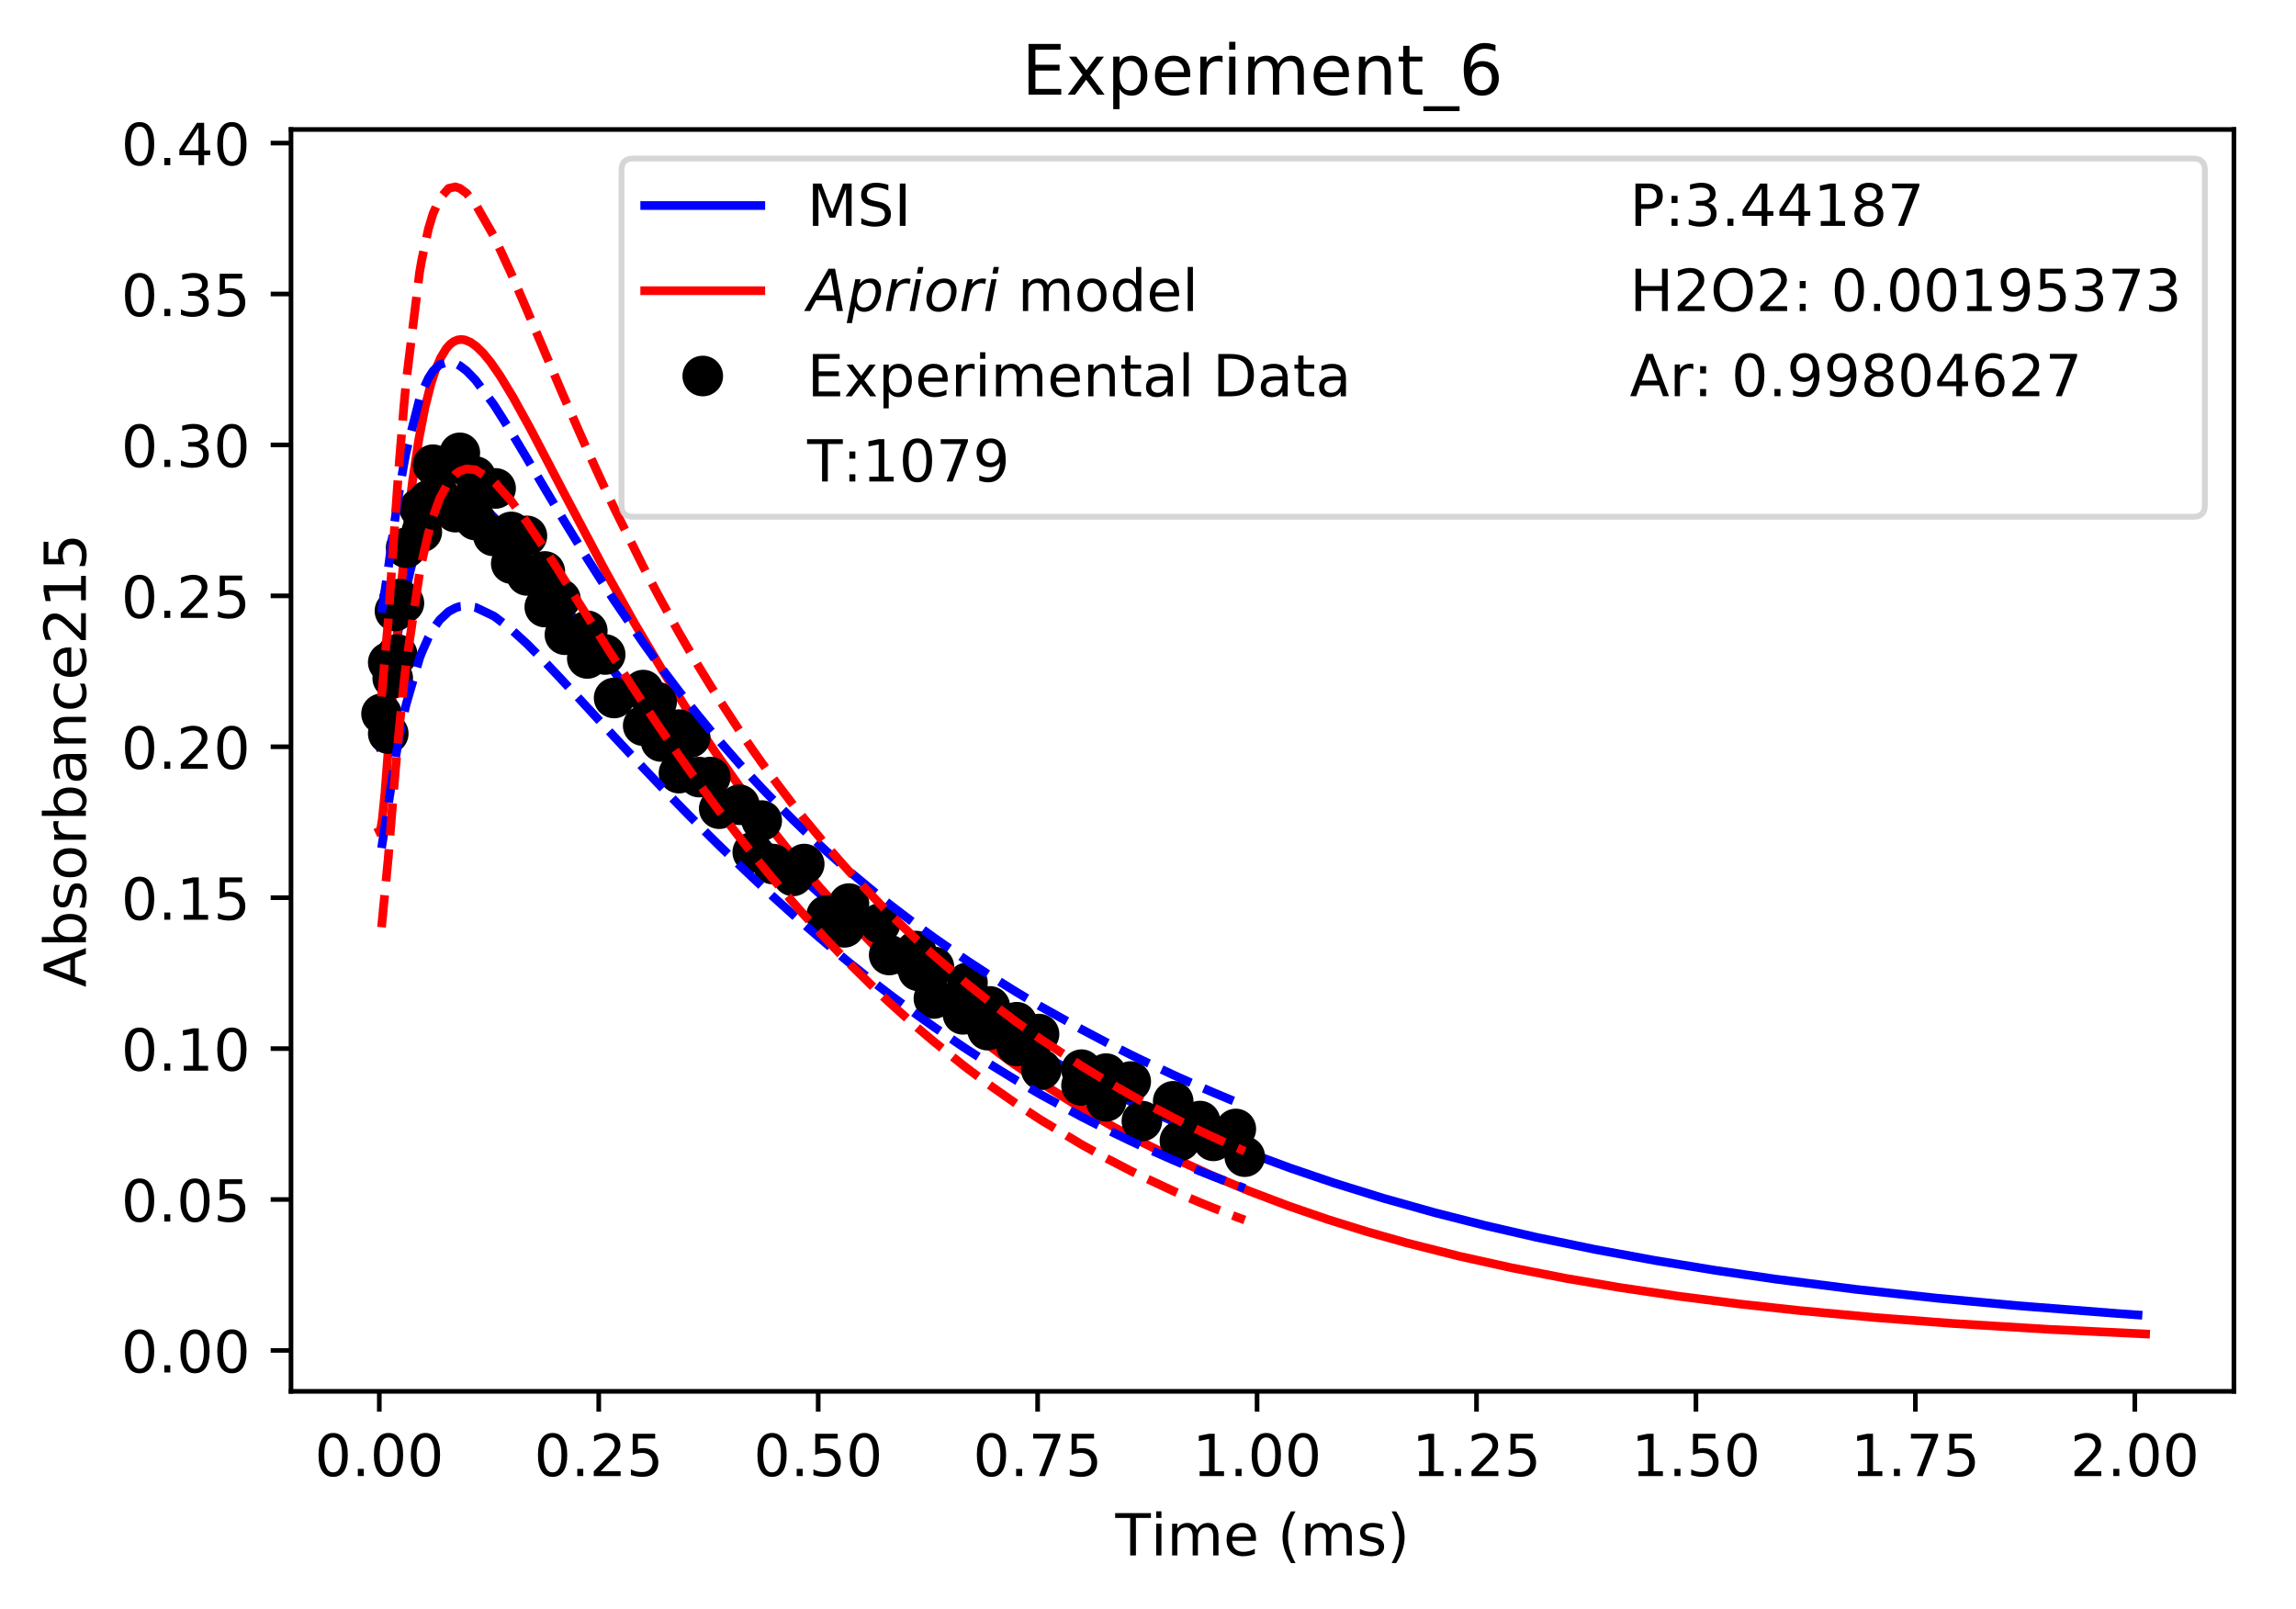 <?xml version="1.0" encoding="utf-8" standalone="no"?>
<!DOCTYPE svg PUBLIC "-//W3C//DTD SVG 1.1//EN"
  "http://www.w3.org/Graphics/SVG/1.1/DTD/svg11.dtd">
<!-- Created with matplotlib (https://matplotlib.org/) -->
<svg height="277.314pt" version="1.1" viewBox="0 0 395.644 277.314" width="395.644pt" xmlns="http://www.w3.org/2000/svg" xmlns:xlink="http://www.w3.org/1999/xlink">
 <defs>
  <style type="text/css">
*{stroke-linecap:butt;stroke-linejoin:round;}
  </style>
 </defs>
 <g id="figure_1">
  <g id="patch_1">
   <path d="M 0 277.314 
L 395.644 277.314 
L 395.644 0 
L 0 0 
z
" style="fill:#ffffff;"/>
  </g>
  <g id="axes_1">
   <g id="patch_2">
    <path d="M 50.144 239.758 
L 384.944 239.758 
L 384.944 22.318 
L 50.144 22.318 
z
" style="fill:#ffffff;"/>
   </g>
   <g id="matplotlib.axis_1">
    <g id="xtick_1">
     <g id="line2d_1">
      <defs>
       <path d="M 0 0 
L 0 3.5 
" id="m0ce07294a3" style="stroke:#000000;stroke-width:0.8;"/>
      </defs>
      <g>
       <use style="stroke:#000000;stroke-width:0.8;" x="65.362" xlink:href="#m0ce07294a3" y="239.758"/>
      </g>
     </g>
     <g id="text_1">
      <!-- 0.00 -->
      <defs>
       <path d="M 31.781 66.406 
Q 24.172 66.406 20.328 58.906 
Q 16.5 51.422 16.5 36.375 
Q 16.5 21.391 20.328 13.891 
Q 24.172 6.391 31.781 6.391 
Q 39.453 6.391 43.281 13.891 
Q 47.125 21.391 47.125 36.375 
Q 47.125 51.422 43.281 58.906 
Q 39.453 66.406 31.781 66.406 
z
M 31.781 74.219 
Q 44.047 74.219 50.516 64.516 
Q 56.984 54.828 56.984 36.375 
Q 56.984 17.969 50.516 8.266 
Q 44.047 -1.422 31.781 -1.422 
Q 19.531 -1.422 13.062 8.266 
Q 6.594 17.969 6.594 36.375 
Q 6.594 54.828 13.062 64.516 
Q 19.531 74.219 31.781 74.219 
z
" id="DejaVuSans-48"/>
       <path d="M 10.688 12.406 
L 21 12.406 
L 21 0 
L 10.688 0 
z
" id="DejaVuSans-46"/>
      </defs>
      <g transform="translate(54.229 254.357)scale(0.1 -0.1)">
       <use xlink:href="#DejaVuSans-48"/>
       <use x="63.623" xlink:href="#DejaVuSans-46"/>
       <use x="95.41" xlink:href="#DejaVuSans-48"/>
       <use x="159.033" xlink:href="#DejaVuSans-48"/>
      </g>
     </g>
    </g>
    <g id="xtick_2">
     <g id="line2d_2">
      <g>
       <use style="stroke:#000000;stroke-width:0.8;" x="103.175" xlink:href="#m0ce07294a3" y="239.758"/>
      </g>
     </g>
     <g id="text_2">
      <!-- 0.25 -->
      <defs>
       <path d="M 19.188 8.297 
L 53.609 8.297 
L 53.609 0 
L 7.328 0 
L 7.328 8.297 
Q 12.938 14.109 22.625 23.891 
Q 32.328 33.688 34.812 36.531 
Q 39.547 41.844 41.422 45.531 
Q 43.312 49.219 43.312 52.781 
Q 43.312 58.594 39.234 62.25 
Q 35.156 65.922 28.609 65.922 
Q 23.969 65.922 18.812 64.312 
Q 13.672 62.703 7.812 59.422 
L 7.812 69.391 
Q 13.766 71.781 18.938 73 
Q 24.125 74.219 28.422 74.219 
Q 39.75 74.219 46.484 68.547 
Q 53.219 62.891 53.219 53.422 
Q 53.219 48.922 51.531 44.891 
Q 49.859 40.875 45.406 35.406 
Q 44.188 33.984 37.641 27.219 
Q 31.109 20.453 19.188 8.297 
z
" id="DejaVuSans-50"/>
       <path d="M 10.797 72.906 
L 49.516 72.906 
L 49.516 64.594 
L 19.828 64.594 
L 19.828 46.734 
Q 21.969 47.469 24.109 47.828 
Q 26.266 48.188 28.422 48.188 
Q 40.625 48.188 47.75 41.5 
Q 54.891 34.812 54.891 23.391 
Q 54.891 11.625 47.562 5.094 
Q 40.234 -1.422 26.906 -1.422 
Q 22.312 -1.422 17.547 -0.641 
Q 12.797 0.141 7.719 1.703 
L 7.719 11.625 
Q 12.109 9.234 16.797 8.062 
Q 21.484 6.891 26.703 6.891 
Q 35.156 6.891 40.078 11.328 
Q 45.016 15.766 45.016 23.391 
Q 45.016 31 40.078 35.438 
Q 35.156 39.891 26.703 39.891 
Q 22.75 39.891 18.812 39.016 
Q 14.891 38.141 10.797 36.281 
z
" id="DejaVuSans-53"/>
      </defs>
      <g transform="translate(92.043 254.357)scale(0.1 -0.1)">
       <use xlink:href="#DejaVuSans-48"/>
       <use x="63.623" xlink:href="#DejaVuSans-46"/>
       <use x="95.41" xlink:href="#DejaVuSans-50"/>
       <use x="159.033" xlink:href="#DejaVuSans-53"/>
      </g>
     </g>
    </g>
    <g id="xtick_3">
     <g id="line2d_3">
      <g>
       <use style="stroke:#000000;stroke-width:0.8;" x="140.989" xlink:href="#m0ce07294a3" y="239.758"/>
      </g>
     </g>
     <g id="text_3">
      <!-- 0.50 -->
      <g transform="translate(129.856 254.357)scale(0.1 -0.1)">
       <use xlink:href="#DejaVuSans-48"/>
       <use x="63.623" xlink:href="#DejaVuSans-46"/>
       <use x="95.41" xlink:href="#DejaVuSans-53"/>
       <use x="159.033" xlink:href="#DejaVuSans-48"/>
      </g>
     </g>
    </g>
    <g id="xtick_4">
     <g id="line2d_4">
      <g>
       <use style="stroke:#000000;stroke-width:0.8;" x="178.803" xlink:href="#m0ce07294a3" y="239.758"/>
      </g>
     </g>
     <g id="text_4">
      <!-- 0.75 -->
      <defs>
       <path d="M 8.203 72.906 
L 55.078 72.906 
L 55.078 68.703 
L 28.609 0 
L 18.312 0 
L 43.219 64.594 
L 8.203 64.594 
z
" id="DejaVuSans-55"/>
      </defs>
      <g transform="translate(167.67 254.357)scale(0.1 -0.1)">
       <use xlink:href="#DejaVuSans-48"/>
       <use x="63.623" xlink:href="#DejaVuSans-46"/>
       <use x="95.41" xlink:href="#DejaVuSans-55"/>
       <use x="159.033" xlink:href="#DejaVuSans-53"/>
      </g>
     </g>
    </g>
    <g id="xtick_5">
     <g id="line2d_5">
      <g>
       <use style="stroke:#000000;stroke-width:0.8;" x="216.616" xlink:href="#m0ce07294a3" y="239.758"/>
      </g>
     </g>
     <g id="text_5">
      <!-- 1.00 -->
      <defs>
       <path d="M 12.406 8.297 
L 28.516 8.297 
L 28.516 63.922 
L 10.984 60.406 
L 10.984 69.391 
L 28.422 72.906 
L 38.281 72.906 
L 38.281 8.297 
L 54.391 8.297 
L 54.391 0 
L 12.406 0 
z
" id="DejaVuSans-49"/>
      </defs>
      <g transform="translate(205.483 254.357)scale(0.1 -0.1)">
       <use xlink:href="#DejaVuSans-49"/>
       <use x="63.623" xlink:href="#DejaVuSans-46"/>
       <use x="95.41" xlink:href="#DejaVuSans-48"/>
       <use x="159.033" xlink:href="#DejaVuSans-48"/>
      </g>
     </g>
    </g>
    <g id="xtick_6">
     <g id="line2d_6">
      <g>
       <use style="stroke:#000000;stroke-width:0.8;" x="254.43" xlink:href="#m0ce07294a3" y="239.758"/>
      </g>
     </g>
     <g id="text_6">
      <!-- 1.25 -->
      <g transform="translate(243.297 254.357)scale(0.1 -0.1)">
       <use xlink:href="#DejaVuSans-49"/>
       <use x="63.623" xlink:href="#DejaVuSans-46"/>
       <use x="95.41" xlink:href="#DejaVuSans-50"/>
       <use x="159.033" xlink:href="#DejaVuSans-53"/>
      </g>
     </g>
    </g>
    <g id="xtick_7">
     <g id="line2d_7">
      <g>
       <use style="stroke:#000000;stroke-width:0.8;" x="292.243" xlink:href="#m0ce07294a3" y="239.758"/>
      </g>
     </g>
     <g id="text_7">
      <!-- 1.50 -->
      <g transform="translate(281.11 254.357)scale(0.1 -0.1)">
       <use xlink:href="#DejaVuSans-49"/>
       <use x="63.623" xlink:href="#DejaVuSans-46"/>
       <use x="95.41" xlink:href="#DejaVuSans-53"/>
       <use x="159.033" xlink:href="#DejaVuSans-48"/>
      </g>
     </g>
    </g>
    <g id="xtick_8">
     <g id="line2d_8">
      <g>
       <use style="stroke:#000000;stroke-width:0.8;" x="330.057" xlink:href="#m0ce07294a3" y="239.758"/>
      </g>
     </g>
     <g id="text_8">
      <!-- 1.75 -->
      <g transform="translate(318.924 254.357)scale(0.1 -0.1)">
       <use xlink:href="#DejaVuSans-49"/>
       <use x="63.623" xlink:href="#DejaVuSans-46"/>
       <use x="95.41" xlink:href="#DejaVuSans-55"/>
       <use x="159.033" xlink:href="#DejaVuSans-53"/>
      </g>
     </g>
    </g>
    <g id="xtick_9">
     <g id="line2d_9">
      <g>
       <use style="stroke:#000000;stroke-width:0.8;" x="367.87" xlink:href="#m0ce07294a3" y="239.758"/>
      </g>
     </g>
     <g id="text_9">
      <!-- 2.00 -->
      <g transform="translate(356.737 254.357)scale(0.1 -0.1)">
       <use xlink:href="#DejaVuSans-50"/>
       <use x="63.623" xlink:href="#DejaVuSans-46"/>
       <use x="95.41" xlink:href="#DejaVuSans-48"/>
       <use x="159.033" xlink:href="#DejaVuSans-48"/>
      </g>
     </g>
    </g>
    <g id="text_10">
     <!-- Time (ms) -->
     <defs>
      <path d="M -0.297 72.906 
L 61.375 72.906 
L 61.375 64.594 
L 35.5 64.594 
L 35.5 0 
L 25.594 0 
L 25.594 64.594 
L -0.297 64.594 
z
" id="DejaVuSans-84"/>
      <path d="M 9.422 54.688 
L 18.406 54.688 
L 18.406 0 
L 9.422 0 
z
M 9.422 75.984 
L 18.406 75.984 
L 18.406 64.594 
L 9.422 64.594 
z
" id="DejaVuSans-105"/>
      <path d="M 52 44.188 
Q 55.375 50.25 60.062 53.125 
Q 64.75 56 71.094 56 
Q 79.641 56 84.281 50.016 
Q 88.922 44.047 88.922 33.016 
L 88.922 0 
L 79.891 0 
L 79.891 32.719 
Q 79.891 40.578 77.094 44.375 
Q 74.312 48.188 68.609 48.188 
Q 61.625 48.188 57.562 43.547 
Q 53.516 38.922 53.516 30.906 
L 53.516 0 
L 44.484 0 
L 44.484 32.719 
Q 44.484 40.625 41.703 44.406 
Q 38.922 48.188 33.109 48.188 
Q 26.219 48.188 22.156 43.531 
Q 18.109 38.875 18.109 30.906 
L 18.109 0 
L 9.078 0 
L 9.078 54.688 
L 18.109 54.688 
L 18.109 46.188 
Q 21.188 51.219 25.484 53.609 
Q 29.781 56 35.688 56 
Q 41.656 56 45.828 52.969 
Q 50 49.953 52 44.188 
z
" id="DejaVuSans-109"/>
      <path d="M 56.203 29.594 
L 56.203 25.203 
L 14.891 25.203 
Q 15.484 15.922 20.484 11.062 
Q 25.484 6.203 34.422 6.203 
Q 39.594 6.203 44.453 7.469 
Q 49.312 8.734 54.109 11.281 
L 54.109 2.781 
Q 49.266 0.734 44.188 -0.344 
Q 39.109 -1.422 33.891 -1.422 
Q 20.797 -1.422 13.156 6.188 
Q 5.516 13.812 5.516 26.812 
Q 5.516 40.234 12.766 48.109 
Q 20.016 56 32.328 56 
Q 43.359 56 49.781 48.891 
Q 56.203 41.797 56.203 29.594 
z
M 47.219 32.234 
Q 47.125 39.594 43.094 43.984 
Q 39.062 48.391 32.422 48.391 
Q 24.906 48.391 20.391 44.141 
Q 15.875 39.891 15.188 32.172 
z
" id="DejaVuSans-101"/>
      <path id="DejaVuSans-32"/>
      <path d="M 31 75.875 
Q 24.469 64.656 21.281 53.656 
Q 18.109 42.672 18.109 31.391 
Q 18.109 20.125 21.312 9.062 
Q 24.516 -2 31 -13.188 
L 23.188 -13.188 
Q 15.875 -1.703 12.234 9.375 
Q 8.594 20.453 8.594 31.391 
Q 8.594 42.281 12.203 53.312 
Q 15.828 64.359 23.188 75.875 
z
" id="DejaVuSans-40"/>
      <path d="M 44.281 53.078 
L 44.281 44.578 
Q 40.484 46.531 36.375 47.5 
Q 32.281 48.484 27.875 48.484 
Q 21.188 48.484 17.844 46.438 
Q 14.5 44.391 14.5 40.281 
Q 14.5 37.156 16.891 35.375 
Q 19.281 33.594 26.516 31.984 
L 29.594 31.297 
Q 39.156 29.25 43.188 25.516 
Q 47.219 21.781 47.219 15.094 
Q 47.219 7.469 41.188 3.016 
Q 35.156 -1.422 24.609 -1.422 
Q 20.219 -1.422 15.453 -0.562 
Q 10.688 0.297 5.422 2 
L 5.422 11.281 
Q 10.406 8.688 15.234 7.391 
Q 20.062 6.109 24.812 6.109 
Q 31.156 6.109 34.562 8.281 
Q 37.984 10.453 37.984 14.406 
Q 37.984 18.062 35.516 20.016 
Q 33.062 21.969 24.703 23.781 
L 21.578 24.516 
Q 13.234 26.266 9.516 29.906 
Q 5.812 33.547 5.812 39.891 
Q 5.812 47.609 11.281 51.797 
Q 16.75 56 26.812 56 
Q 31.781 56 36.172 55.266 
Q 40.578 54.547 44.281 53.078 
z
" id="DejaVuSans-115"/>
      <path d="M 8.016 75.875 
L 15.828 75.875 
Q 23.141 64.359 26.781 53.312 
Q 30.422 42.281 30.422 31.391 
Q 30.422 20.453 26.781 9.375 
Q 23.141 -1.703 15.828 -13.188 
L 8.016 -13.188 
Q 14.5 -2 17.703 9.062 
Q 20.906 20.125 20.906 31.391 
Q 20.906 42.672 17.703 53.656 
Q 14.5 64.656 8.016 75.875 
z
" id="DejaVuSans-41"/>
     </defs>
     <g transform="translate(192.191 268.035)scale(0.1 -0.1)">
      <use xlink:href="#DejaVuSans-84"/>
      <use x="61.037" xlink:href="#DejaVuSans-105"/>
      <use x="88.82" xlink:href="#DejaVuSans-109"/>
      <use x="186.232" xlink:href="#DejaVuSans-101"/>
      <use x="247.756" xlink:href="#DejaVuSans-32"/>
      <use x="279.543" xlink:href="#DejaVuSans-40"/>
      <use x="318.557" xlink:href="#DejaVuSans-109"/>
      <use x="415.969" xlink:href="#DejaVuSans-115"/>
      <use x="468.068" xlink:href="#DejaVuSans-41"/>
     </g>
    </g>
   </g>
   <g id="matplotlib.axis_2">
    <g id="ytick_1">
     <g id="line2d_10">
      <defs>
       <path d="M 0 0 
L -3.5 0 
" id="m106dd67d58" style="stroke:#000000;stroke-width:0.8;"/>
      </defs>
      <g>
       <use style="stroke:#000000;stroke-width:0.8;" x="50.144" xlink:href="#m106dd67d58" y="232.707"/>
      </g>
     </g>
     <g id="text_11">
      <!-- 0.00 -->
      <g transform="translate(20.878 236.506)scale(0.1 -0.1)">
       <use xlink:href="#DejaVuSans-48"/>
       <use x="63.623" xlink:href="#DejaVuSans-46"/>
       <use x="95.41" xlink:href="#DejaVuSans-48"/>
       <use x="159.033" xlink:href="#DejaVuSans-48"/>
      </g>
     </g>
    </g>
    <g id="ytick_2">
     <g id="line2d_11">
      <g>
       <use style="stroke:#000000;stroke-width:0.8;" x="50.144" xlink:href="#m106dd67d58" y="206.701"/>
      </g>
     </g>
     <g id="text_12">
      <!-- 0.05 -->
      <g transform="translate(20.878 210.5)scale(0.1 -0.1)">
       <use xlink:href="#DejaVuSans-48"/>
       <use x="63.623" xlink:href="#DejaVuSans-46"/>
       <use x="95.41" xlink:href="#DejaVuSans-48"/>
       <use x="159.033" xlink:href="#DejaVuSans-53"/>
      </g>
     </g>
    </g>
    <g id="ytick_3">
     <g id="line2d_12">
      <g>
       <use style="stroke:#000000;stroke-width:0.8;" x="50.144" xlink:href="#m106dd67d58" y="180.695"/>
      </g>
     </g>
     <g id="text_13">
      <!-- 0.10 -->
      <g transform="translate(20.878 184.494)scale(0.1 -0.1)">
       <use xlink:href="#DejaVuSans-48"/>
       <use x="63.623" xlink:href="#DejaVuSans-46"/>
       <use x="95.41" xlink:href="#DejaVuSans-49"/>
       <use x="159.033" xlink:href="#DejaVuSans-48"/>
      </g>
     </g>
    </g>
    <g id="ytick_4">
     <g id="line2d_13">
      <g>
       <use style="stroke:#000000;stroke-width:0.8;" x="50.144" xlink:href="#m106dd67d58" y="154.689"/>
      </g>
     </g>
     <g id="text_14">
      <!-- 0.15 -->
      <g transform="translate(20.878 158.489)scale(0.1 -0.1)">
       <use xlink:href="#DejaVuSans-48"/>
       <use x="63.623" xlink:href="#DejaVuSans-46"/>
       <use x="95.41" xlink:href="#DejaVuSans-49"/>
       <use x="159.033" xlink:href="#DejaVuSans-53"/>
      </g>
     </g>
    </g>
    <g id="ytick_5">
     <g id="line2d_14">
      <g>
       <use style="stroke:#000000;stroke-width:0.8;" x="50.144" xlink:href="#m106dd67d58" y="128.684"/>
      </g>
     </g>
     <g id="text_15">
      <!-- 0.20 -->
      <g transform="translate(20.878 132.483)scale(0.1 -0.1)">
       <use xlink:href="#DejaVuSans-48"/>
       <use x="63.623" xlink:href="#DejaVuSans-46"/>
       <use x="95.41" xlink:href="#DejaVuSans-50"/>
       <use x="159.033" xlink:href="#DejaVuSans-48"/>
      </g>
     </g>
    </g>
    <g id="ytick_6">
     <g id="line2d_15">
      <g>
       <use style="stroke:#000000;stroke-width:0.8;" x="50.144" xlink:href="#m106dd67d58" y="102.678"/>
      </g>
     </g>
     <g id="text_16">
      <!-- 0.25 -->
      <g transform="translate(20.878 106.477)scale(0.1 -0.1)">
       <use xlink:href="#DejaVuSans-48"/>
       <use x="63.623" xlink:href="#DejaVuSans-46"/>
       <use x="95.41" xlink:href="#DejaVuSans-50"/>
       <use x="159.033" xlink:href="#DejaVuSans-53"/>
      </g>
     </g>
    </g>
    <g id="ytick_7">
     <g id="line2d_16">
      <g>
       <use style="stroke:#000000;stroke-width:0.8;" x="50.144" xlink:href="#m106dd67d58" y="76.672"/>
      </g>
     </g>
     <g id="text_17">
      <!-- 0.30 -->
      <defs>
       <path d="M 40.578 39.312 
Q 47.656 37.797 51.625 33 
Q 55.609 28.219 55.609 21.188 
Q 55.609 10.406 48.188 4.484 
Q 40.766 -1.422 27.094 -1.422 
Q 22.516 -1.422 17.656 -0.516 
Q 12.797 0.391 7.625 2.203 
L 7.625 11.719 
Q 11.719 9.328 16.594 8.109 
Q 21.484 6.891 26.812 6.891 
Q 36.078 6.891 40.938 10.547 
Q 45.797 14.203 45.797 21.188 
Q 45.797 27.641 41.281 31.266 
Q 36.766 34.906 28.719 34.906 
L 20.219 34.906 
L 20.219 43.016 
L 29.109 43.016 
Q 36.375 43.016 40.234 45.922 
Q 44.094 48.828 44.094 54.297 
Q 44.094 59.906 40.109 62.906 
Q 36.141 65.922 28.719 65.922 
Q 24.656 65.922 20.016 65.031 
Q 15.375 64.156 9.812 62.312 
L 9.812 71.094 
Q 15.438 72.656 20.344 73.438 
Q 25.25 74.219 29.594 74.219 
Q 40.828 74.219 47.359 69.109 
Q 53.906 64.016 53.906 55.328 
Q 53.906 49.266 50.438 45.094 
Q 46.969 40.922 40.578 39.312 
z
" id="DejaVuSans-51"/>
      </defs>
      <g transform="translate(20.878 80.471)scale(0.1 -0.1)">
       <use xlink:href="#DejaVuSans-48"/>
       <use x="63.623" xlink:href="#DejaVuSans-46"/>
       <use x="95.41" xlink:href="#DejaVuSans-51"/>
       <use x="159.033" xlink:href="#DejaVuSans-48"/>
      </g>
     </g>
    </g>
    <g id="ytick_8">
     <g id="line2d_17">
      <g>
       <use style="stroke:#000000;stroke-width:0.8;" x="50.144" xlink:href="#m106dd67d58" y="50.666"/>
      </g>
     </g>
     <g id="text_18">
      <!-- 0.35 -->
      <g transform="translate(20.878 54.465)scale(0.1 -0.1)">
       <use xlink:href="#DejaVuSans-48"/>
       <use x="63.623" xlink:href="#DejaVuSans-46"/>
       <use x="95.41" xlink:href="#DejaVuSans-51"/>
       <use x="159.033" xlink:href="#DejaVuSans-53"/>
      </g>
     </g>
    </g>
    <g id="ytick_9">
     <g id="line2d_18">
      <g>
       <use style="stroke:#000000;stroke-width:0.8;" x="50.144" xlink:href="#m106dd67d58" y="24.66"/>
      </g>
     </g>
     <g id="text_19">
      <!-- 0.40 -->
      <defs>
       <path d="M 37.797 64.312 
L 12.891 25.391 
L 37.797 25.391 
z
M 35.203 72.906 
L 47.609 72.906 
L 47.609 25.391 
L 58.016 25.391 
L 58.016 17.188 
L 47.609 17.188 
L 47.609 0 
L 37.797 0 
L 37.797 17.188 
L 4.891 17.188 
L 4.891 26.703 
z
" id="DejaVuSans-52"/>
      </defs>
      <g transform="translate(20.878 28.46)scale(0.1 -0.1)">
       <use xlink:href="#DejaVuSans-48"/>
       <use x="63.623" xlink:href="#DejaVuSans-46"/>
       <use x="95.41" xlink:href="#DejaVuSans-52"/>
       <use x="159.033" xlink:href="#DejaVuSans-48"/>
      </g>
     </g>
    </g>
    <g id="text_20">
     <!-- Absorbance215 -->
     <defs>
      <path d="M 34.188 63.188 
L 20.797 26.906 
L 47.609 26.906 
z
M 28.609 72.906 
L 39.797 72.906 
L 67.578 0 
L 57.328 0 
L 50.688 18.703 
L 17.828 18.703 
L 11.188 0 
L 0.781 0 
z
" id="DejaVuSans-65"/>
      <path d="M 48.688 27.297 
Q 48.688 37.203 44.609 42.844 
Q 40.531 48.484 33.406 48.484 
Q 26.266 48.484 22.188 42.844 
Q 18.109 37.203 18.109 27.297 
Q 18.109 17.391 22.188 11.75 
Q 26.266 6.109 33.406 6.109 
Q 40.531 6.109 44.609 11.75 
Q 48.688 17.391 48.688 27.297 
z
M 18.109 46.391 
Q 20.953 51.266 25.266 53.625 
Q 29.594 56 35.594 56 
Q 45.562 56 51.781 48.094 
Q 58.016 40.188 58.016 27.297 
Q 58.016 14.406 51.781 6.484 
Q 45.562 -1.422 35.594 -1.422 
Q 29.594 -1.422 25.266 0.953 
Q 20.953 3.328 18.109 8.203 
L 18.109 0 
L 9.078 0 
L 9.078 75.984 
L 18.109 75.984 
z
" id="DejaVuSans-98"/>
      <path d="M 30.609 48.391 
Q 23.391 48.391 19.188 42.75 
Q 14.984 37.109 14.984 27.297 
Q 14.984 17.484 19.156 11.844 
Q 23.344 6.203 30.609 6.203 
Q 37.797 6.203 41.984 11.859 
Q 46.188 17.531 46.188 27.297 
Q 46.188 37.016 41.984 42.703 
Q 37.797 48.391 30.609 48.391 
z
M 30.609 56 
Q 42.328 56 49.016 48.375 
Q 55.719 40.766 55.719 27.297 
Q 55.719 13.875 49.016 6.219 
Q 42.328 -1.422 30.609 -1.422 
Q 18.844 -1.422 12.172 6.219 
Q 5.516 13.875 5.516 27.297 
Q 5.516 40.766 12.172 48.375 
Q 18.844 56 30.609 56 
z
" id="DejaVuSans-111"/>
      <path d="M 41.109 46.297 
Q 39.594 47.172 37.812 47.578 
Q 36.031 48 33.891 48 
Q 26.266 48 22.188 43.047 
Q 18.109 38.094 18.109 28.812 
L 18.109 0 
L 9.078 0 
L 9.078 54.688 
L 18.109 54.688 
L 18.109 46.188 
Q 20.953 51.172 25.484 53.578 
Q 30.031 56 36.531 56 
Q 37.453 56 38.578 55.875 
Q 39.703 55.766 41.062 55.516 
z
" id="DejaVuSans-114"/>
      <path d="M 34.281 27.484 
Q 23.391 27.484 19.188 25 
Q 14.984 22.516 14.984 16.5 
Q 14.984 11.719 18.141 8.906 
Q 21.297 6.109 26.703 6.109 
Q 34.188 6.109 38.703 11.406 
Q 43.219 16.703 43.219 25.484 
L 43.219 27.484 
z
M 52.203 31.203 
L 52.203 0 
L 43.219 0 
L 43.219 8.297 
Q 40.141 3.328 35.547 0.953 
Q 30.953 -1.422 24.312 -1.422 
Q 15.922 -1.422 10.953 3.297 
Q 6 8.016 6 15.922 
Q 6 25.141 12.172 29.828 
Q 18.359 34.516 30.609 34.516 
L 43.219 34.516 
L 43.219 35.406 
Q 43.219 41.609 39.141 45 
Q 35.062 48.391 27.688 48.391 
Q 23 48.391 18.547 47.266 
Q 14.109 46.141 10.016 43.891 
L 10.016 52.203 
Q 14.938 54.109 19.578 55.047 
Q 24.219 56 28.609 56 
Q 40.484 56 46.344 49.844 
Q 52.203 43.703 52.203 31.203 
z
" id="DejaVuSans-97"/>
      <path d="M 54.891 33.016 
L 54.891 0 
L 45.906 0 
L 45.906 32.719 
Q 45.906 40.484 42.875 44.328 
Q 39.844 48.188 33.797 48.188 
Q 26.516 48.188 22.312 43.547 
Q 18.109 38.922 18.109 30.906 
L 18.109 0 
L 9.078 0 
L 9.078 54.688 
L 18.109 54.688 
L 18.109 46.188 
Q 21.344 51.125 25.703 53.562 
Q 30.078 56 35.797 56 
Q 45.219 56 50.047 50.172 
Q 54.891 44.344 54.891 33.016 
z
" id="DejaVuSans-110"/>
      <path d="M 48.781 52.594 
L 48.781 44.188 
Q 44.969 46.297 41.141 47.344 
Q 37.312 48.391 33.406 48.391 
Q 24.656 48.391 19.812 42.844 
Q 14.984 37.312 14.984 27.297 
Q 14.984 17.281 19.812 11.734 
Q 24.656 6.203 33.406 6.203 
Q 37.312 6.203 41.141 7.25 
Q 44.969 8.297 48.781 10.406 
L 48.781 2.094 
Q 45.016 0.344 40.984 -0.531 
Q 36.969 -1.422 32.422 -1.422 
Q 20.062 -1.422 12.781 6.344 
Q 5.516 14.109 5.516 27.297 
Q 5.516 40.672 12.859 48.328 
Q 20.219 56 33.016 56 
Q 37.156 56 41.109 55.141 
Q 45.062 54.297 48.781 52.594 
z
" id="DejaVuSans-99"/>
     </defs>
     <g transform="translate(14.798 170.129)rotate(-90)scale(0.1 -0.1)">
      <use xlink:href="#DejaVuSans-65"/>
      <use x="68.408" xlink:href="#DejaVuSans-98"/>
      <use x="131.885" xlink:href="#DejaVuSans-115"/>
      <use x="183.984" xlink:href="#DejaVuSans-111"/>
      <use x="245.166" xlink:href="#DejaVuSans-114"/>
      <use x="286.279" xlink:href="#DejaVuSans-98"/>
      <use x="349.756" xlink:href="#DejaVuSans-97"/>
      <use x="411.035" xlink:href="#DejaVuSans-110"/>
      <use x="474.414" xlink:href="#DejaVuSans-99"/>
      <use x="529.395" xlink:href="#DejaVuSans-101"/>
      <use x="590.918" xlink:href="#DejaVuSans-50"/>
      <use x="654.541" xlink:href="#DejaVuSans-49"/>
      <use x="718.164" xlink:href="#DejaVuSans-53"/>
     </g>
    </g>
   </g>
   <g id="line2d_19">
    <path clip-path="url(#p91b8675bfa)" d="M 65.362 128.637 
L 65.479 128.59 
L 65.646 128.193 
L 65.966 126.699 
L 66.601 122.43 
L 68.5 109.37 
L 69.676 102.917 
L 70.755 98.108 
L 71.806 94.336 
L 72.92 91.201 
L 73.801 89.279 
L 74.762 87.67 
L 75.724 86.511 
L 76.685 85.743 
L 77.647 85.313 
L 78.608 85.172 
L 79.581 85.283 
L 80.68 85.664 
L 81.778 86.273 
L 83.243 87.369 
L 85.074 89.089 
L 87.271 91.511 
L 90.201 95.118 
L 95.021 101.481 
L 104.933 114.635 
L 110.573 121.739 
L 115.955 128.179 
L 121.27 134.204 
L 126.8 140.127 
L 132.33 145.709 
L 137.86 150.966 
L 143.39 155.913 
L 148.92 160.567 
L 154.45 164.943 
L 159.98 169.057 
L 165.559 172.955 
L 170.872 176.447 
L 176.821 180.116 
L 182.77 183.545 
L 188.719 186.75 
L 194.667 189.744 
L 200.616 192.543 
L 207.342 195.485 
L 214.719 198.464 
L 222.397 201.308 
L 229.912 203.861 
L 238.305 206.465 
L 247.283 208.987 
L 256.028 211.208 
L 264.773 213.22 
L 274.8 215.293 
L 285.202 217.209 
L 295.603 218.913 
L 306.005 220.428 
L 319.874 222.192 
L 333.744 223.702 
L 347.613 224.995 
L 364.949 226.354 
L 368.416 226.595 
L 368.416 226.595 
" style="fill:none;stroke:#0000ff;stroke-linecap:square;stroke-width:1.5;"/>
   </g>
   <g id="line2d_20">
    <path clip-path="url(#p91b8675bfa)" d="M 65.362 143.231 
L 65.468 143.18 
L 65.616 142.748 
L 65.866 141.239 
L 66.306 136.941 
L 67.162 125.852 
L 68.901 103.466 
L 70.046 91.608 
L 71.105 82.776 
L 72.167 75.723 
L 73.239 70.174 
L 74.251 66.161 
L 75.083 63.625 
L 75.932 61.655 
L 76.893 60.073 
L 77.533 59.352 
L 78.174 58.866 
L 78.814 58.589 
L 79.455 58.499 
L 80.095 58.576 
L 81.056 58.965 
L 82.017 59.635 
L 83.298 60.885 
L 84.579 62.46 
L 86.18 64.776 
L 88.422 68.473 
L 91.488 74.038 
L 97.559 85.668 
L 104.286 98.351 
L 109.3 107.318 
L 114.012 115.291 
L 118.725 122.811 
L 123.186 129.518 
L 128.02 136.353 
L 132.114 141.801 
L 136.208 146.953 
L 141.316 152.986 
L 145.86 158.005 
L 150.218 162.528 
L 155.073 167.251 
L 159.459 171.249 
L 163.845 175.006 
L 168.231 178.536 
L 174.079 182.913 
L 179.927 186.94 
L 185.883 190.709 
L 191.948 194.231 
L 196.862 196.868 
L 202.74 199.788 
L 208.618 202.472 
L 215.373 205.289 
L 222.128 207.846 
L 228.883 210.166 
L 235.637 212.271 
L 242.392 214.182 
L 251.398 216.458 
L 260.404 218.458 
L 269.902 220.304 
L 279.166 221.878 
L 289.514 223.404 
L 299.728 224.703 
L 309.942 225.823 
L 323.227 227.052 
L 336.512 228.064 
L 353.119 229.081 
L 369.726 229.874 
L 369.726 229.874 
" style="fill:none;stroke:#ff0000;stroke-linecap:square;stroke-width:1.5;"/>
   </g>
   <g id="line2d_21">
    <defs>
     <path d="M 0 3 
C 0.796 3 1.559 2.684 2.121 2.121 
C 2.684 1.559 3 0.796 3 0 
C 3 -0.796 2.684 -1.559 2.121 -2.121 
C 1.559 -2.684 0.796 -3 0 -3 
C -0.796 -3 -1.559 -2.684 -2.121 -2.121 
C -2.684 -1.559 -3 -0.796 -3 0 
C -3 0.796 -2.684 1.559 -2.121 2.121 
C -1.559 2.684 -0.796 3 0 3 
z
" id="m1c8ccf491d" style="stroke:#000000;"/>
    </defs>
    <g clip-path="url(#p91b8675bfa)">
     <use style="stroke:#000000;" x="65.747" xlink:href="#m1c8ccf491d" y="123.005"/>
     <use style="stroke:#000000;" x="66.903" xlink:href="#m1c8ccf491d" y="126.412"/>
     <use style="stroke:#000000;" x="66.903" xlink:href="#m1c8ccf491d" y="114.147"/>
     <use style="stroke:#000000;" x="67.674" xlink:href="#m1c8ccf491d" y="116.873"/>
     <use style="stroke:#000000;" x="68.059" xlink:href="#m1c8ccf491d" y="105.29"/>
     <use style="stroke:#000000;" x="68.445" xlink:href="#m1c8ccf491d" y="112.785"/>
     <use style="stroke:#000000;" x="68.83" xlink:href="#m1c8ccf491d" y="103.246"/>
     <use style="stroke:#000000;" x="69.601" xlink:href="#m1c8ccf491d" y="103.927"/>
     <use style="stroke:#000000;" x="69.986" xlink:href="#m1c8ccf491d" y="94.388"/>
     <use style="stroke:#000000;" x="72.298" xlink:href="#m1c8ccf491d" y="87.574"/>
     <use style="stroke:#000000;" x="72.684" xlink:href="#m1c8ccf491d" y="91.662"/>
     <use style="stroke:#000000;" x="73.84" xlink:href="#m1c8ccf491d" y="86.211"/>
     <use style="stroke:#000000;" x="74.611" xlink:href="#m1c8ccf491d" y="80.079"/>
     <use style="stroke:#000000;" x="75.767" xlink:href="#m1c8ccf491d" y="85.53"/>
     <use style="stroke:#000000;" x="77.308" xlink:href="#m1c8ccf491d" y="80.079"/>
     <use style="stroke:#000000;" x="78.464" xlink:href="#m1c8ccf491d" y="88.255"/>
     <use style="stroke:#000000;" x="79.235" xlink:href="#m1c8ccf491d" y="78.035"/>
     <use style="stroke:#000000;" x="80.391" xlink:href="#m1c8ccf491d" y="86.893"/>
     <use style="stroke:#000000;" x="81.932" xlink:href="#m1c8ccf491d" y="82.123"/>
     <use style="stroke:#000000;" x="81.932" xlink:href="#m1c8ccf491d" y="89.618"/>
     <use style="stroke:#000000;" x="85.015" xlink:href="#m1c8ccf491d" y="92.344"/>
     <use style="stroke:#000000;" x="85.401" xlink:href="#m1c8ccf491d" y="84.167"/>
     <use style="stroke:#000000;" x="88.098" xlink:href="#m1c8ccf491d" y="91.662"/>
     <use style="stroke:#000000;" x="88.098" xlink:href="#m1c8ccf491d" y="97.113"/>
     <use style="stroke:#000000;" x="90.796" xlink:href="#m1c8ccf491d" y="92.344"/>
     <use style="stroke:#000000;" x="90.796" xlink:href="#m1c8ccf491d" y="99.157"/>
     <use style="stroke:#000000;" x="93.879" xlink:href="#m1c8ccf491d" y="98.476"/>
     <use style="stroke:#000000;" x="93.879" xlink:href="#m1c8ccf491d" y="104.608"/>
     <use style="stroke:#000000;" x="96.576" xlink:href="#m1c8ccf491d" y="103.246"/>
     <use style="stroke:#000000;" x="97.347" xlink:href="#m1c8ccf491d" y="109.378"/>
     <use style="stroke:#000000;" x="101.2" xlink:href="#m1c8ccf491d" y="108.697"/>
     <use style="stroke:#000000;" x="101.2" xlink:href="#m1c8ccf491d" y="113.466"/>
     <use style="stroke:#000000;" x="104.283" xlink:href="#m1c8ccf491d" y="112.785"/>
     <use style="stroke:#000000;" x="105.825" xlink:href="#m1c8ccf491d" y="120.28"/>
     <use style="stroke:#000000;" x="110.835" xlink:href="#m1c8ccf491d" y="118.917"/>
     <use style="stroke:#000000;" x="110.835" xlink:href="#m1c8ccf491d" y="125.049"/>
     <use style="stroke:#000000;" x="113.147" xlink:href="#m1c8ccf491d" y="120.961"/>
     <use style="stroke:#000000;" x="113.917" xlink:href="#m1c8ccf491d" y="127.775"/>
     <use style="stroke:#000000;" x="117" xlink:href="#m1c8ccf491d" y="125.731"/>
     <use style="stroke:#000000;" x="117" xlink:href="#m1c8ccf491d" y="133.226"/>
     <use style="stroke:#000000;" x="118.927" xlink:href="#m1c8ccf491d" y="127.094"/>
     <use style="stroke:#000000;" x="120.469" xlink:href="#m1c8ccf491d" y="133.908"/>
     <use style="stroke:#000000;" x="122.395" xlink:href="#m1c8ccf491d" y="133.908"/>
     <use style="stroke:#000000;" x="123.937" xlink:href="#m1c8ccf491d" y="139.358"/>
     <use style="stroke:#000000;" x="127.405" xlink:href="#m1c8ccf491d" y="138.677"/>
     <use style="stroke:#000000;" x="129.717" xlink:href="#m1c8ccf491d" y="146.853"/>
     <use style="stroke:#000000;" x="131.259" xlink:href="#m1c8ccf491d" y="141.402"/>
     <use style="stroke:#000000;" x="133.186" xlink:href="#m1c8ccf491d" y="148.898"/>
     <use style="stroke:#000000;" x="136.654" xlink:href="#m1c8ccf491d" y="150.942"/>
     <use style="stroke:#000000;" x="138.581" xlink:href="#m1c8ccf491d" y="148.898"/>
     <use style="stroke:#000000;" x="142.435" xlink:href="#m1c8ccf491d" y="157.755"/>
     <use style="stroke:#000000;" x="145.517" xlink:href="#m1c8ccf491d" y="159.799"/>
     <use style="stroke:#000000;" x="146.287" xlink:href="#m1c8ccf491d" y="155.711"/>
     <use style="stroke:#000000;" x="151.682" xlink:href="#m1c8ccf491d" y="159.118"/>
     <use style="stroke:#000000;" x="153.224" xlink:href="#m1c8ccf491d" y="164.569"/>
     <use style="stroke:#000000;" x="157.849" xlink:href="#m1c8ccf491d" y="163.888"/>
     <use style="stroke:#000000;" x="158.233" xlink:href="#m1c8ccf491d" y="167.295"/>
     <use style="stroke:#000000;" x="160.932" xlink:href="#m1c8ccf491d" y="166.614"/>
     <use style="stroke:#000000;" x="160.932" xlink:href="#m1c8ccf491d" y="172.064"/>
     <use style="stroke:#000000;" x="165.941" xlink:href="#m1c8ccf491d" y="174.79"/>
     <use style="stroke:#000000;" x="166.713" xlink:href="#m1c8ccf491d" y="169.339"/>
     <use style="stroke:#000000;" x="170.181" xlink:href="#m1c8ccf491d" y="177.515"/>
     <use style="stroke:#000000;" x="170.565" xlink:href="#m1c8ccf491d" y="173.427"/>
     <use style="stroke:#000000;" x="175.19" xlink:href="#m1c8ccf491d" y="176.152"/>
     <use style="stroke:#000000;" x="175.19" xlink:href="#m1c8ccf491d" y="180.241"/>
     <use style="stroke:#000000;" x="179.043" xlink:href="#m1c8ccf491d" y="178.197"/>
     <use style="stroke:#000000;" x="179.428" xlink:href="#m1c8ccf491d" y="184.329"/>
     <use style="stroke:#000000;" x="186.365" xlink:href="#m1c8ccf491d" y="184.329"/>
     <use style="stroke:#000000;" x="186.365" xlink:href="#m1c8ccf491d" y="187.055"/>
     <use style="stroke:#000000;" x="190.605" xlink:href="#m1c8ccf491d" y="185.011"/>
     <use style="stroke:#000000;" x="190.605" xlink:href="#m1c8ccf491d" y="189.78"/>
     <use style="stroke:#000000;" x="194.843" xlink:href="#m1c8ccf491d" y="186.373"/>
     <use style="stroke:#000000;" x="196.77" xlink:href="#m1c8ccf491d" y="193.187"/>
     <use style="stroke:#000000;" x="202.165" xlink:href="#m1c8ccf491d" y="189.78"/>
     <use style="stroke:#000000;" x="203.321" xlink:href="#m1c8ccf491d" y="196.594"/>
     <use style="stroke:#000000;" x="206.789" xlink:href="#m1c8ccf491d" y="193.187"/>
     <use style="stroke:#000000;" x="209.102" xlink:href="#m1c8ccf491d" y="196.594"/>
     <use style="stroke:#000000;" x="212.955" xlink:href="#m1c8ccf491d" y="194.55"/>
     <use style="stroke:#000000;" x="214.497" xlink:href="#m1c8ccf491d" y="199.319"/>
    </g>
   </g>
   <g id="line2d_22">
    <path clip-path="url(#p91b8675bfa)" d="M 65.747 105.588 
L 66.903 97.98 
L 66.903 97.98 
L 67.674 92.256 
L 68.059 89.523 
L 68.445 86.914 
L 68.83 84.449 
L 69.601 79.941 
L 69.986 77.914 
L 72.298 68.729 
L 72.684 67.653 
L 73.84 65.136 
L 74.611 63.951 
L 75.767 62.826 
L 77.308 62.348 
L 78.464 62.595 
L 79.235 63.023 
L 80.391 63.901 
L 81.932 65.488 
L 81.932 65.488 
L 85.015 69.626 
L 85.401 70.204 
L 88.098 74.474 
L 88.098 74.474 
L 90.796 78.969 
L 90.796 78.969 
L 93.879 84.183 
L 93.879 84.183 
L 96.576 88.713 
L 97.347 89.993 
L 101.2 96.264 
L 101.2 96.264 
L 104.283 101.097 
L 105.825 103.446 
L 110.835 110.766 
L 110.835 110.766 
L 113.147 113.982 
L 113.917 115.03 
L 117 119.11 
L 117 119.11 
L 118.927 121.574 
L 120.469 123.492 
L 122.395 125.832 
L 123.937 127.652 
L 127.405 131.62 
L 129.717 134.15 
L 131.259 135.799 
L 133.186 137.793 
L 136.654 141.281 
L 138.581 143.13 
L 142.435 146.712 
L 145.517 149.438 
L 146.287 150.101 
L 151.682 154.577 
L 153.224 155.8 
L 157.849 159.33 
L 158.233 159.614 
L 160.932 161.578 
L 160.932 161.578 
L 165.941 165.057 
L 166.713 165.577 
L 170.181 167.849 
L 170.565 168.097 
L 175.19 170.981 
L 175.19 170.981 
L 179.043 173.278 
L 179.428 173.5 
L 186.365 177.377 
L 186.365 177.377 
L 190.605 179.615 
L 190.605 179.615 
L 194.843 181.75 
L 196.77 182.688 
L 202.165 185.22 
L 203.321 185.746 
L 206.789 187.281 
L 209.102 188.277 
L 212.955 189.889 
L 214.497 190.512 
" style="fill:none;stroke:#0000ff;stroke-dasharray:5.55,2.4;stroke-dashoffset:0;stroke-width:1.5;"/>
   </g>
   <g id="line2d_23">
    <path clip-path="url(#p91b8675bfa)" d="M 65.747 146.141 
L 66.903 138.785 
L 66.903 138.785 
L 67.674 133.574 
L 68.059 131.177 
L 68.445 128.934 
L 68.83 126.837 
L 69.601 123.071 
L 69.986 121.377 
L 72.298 113.421 
L 72.684 112.415 
L 73.84 109.819 
L 74.611 108.443 
L 75.767 106.825 
L 77.308 105.386 
L 78.464 104.764 
L 79.235 104.509 
L 80.391 104.409 
L 81.932 104.656 
L 81.932 104.656 
L 85.015 106.124 
L 85.401 106.378 
L 88.098 108.464 
L 88.098 108.464 
L 90.796 110.938 
L 90.796 110.938 
L 93.879 114.045 
L 93.879 114.045 
L 96.576 116.898 
L 97.347 117.727 
L 101.2 121.911 
L 101.2 121.911 
L 104.283 125.267 
L 105.825 126.939 
L 110.835 132.307 
L 110.835 132.307 
L 113.147 134.743 
L 113.917 135.549 
L 117 138.739 
L 117 138.739 
L 118.927 140.7 
L 120.469 142.257 
L 122.395 144.18 
L 123.937 145.702 
L 127.405 149.06 
L 129.717 151.258 
L 131.259 152.699 
L 133.186 154.484 
L 136.654 157.607 
L 138.581 159.317 
L 142.435 162.632 
L 145.517 165.209 
L 146.287 165.839 
L 151.682 170.131 
L 153.224 171.317 
L 157.849 174.762 
L 158.233 175.04 
L 160.932 176.963 
L 160.932 176.963 
L 165.941 180.385 
L 166.713 180.895 
L 170.181 183.129 
L 170.565 183.373 
L 175.19 186.209 
L 175.19 186.209 
L 179.043 188.451 
L 179.428 188.669 
L 186.365 192.44 
L 186.365 192.44 
L 190.605 194.589 
L 190.605 194.589 
L 194.843 196.627 
L 196.77 197.52 
L 202.165 199.903 
L 203.321 200.391 
L 206.789 201.822 
L 209.102 202.739 
L 212.955 204.208 
L 214.497 204.776 
" style="fill:none;stroke:#0000ff;stroke-dasharray:5.55,2.4;stroke-dashoffset:0;stroke-width:1.5;"/>
   </g>
   <g id="line2d_24">
    <path clip-path="url(#p91b8675bfa)" d="M 65.747 120.036 
L 66.903 106.911 
L 66.903 106.911 
L 67.674 95.519 
L 68.059 89.884 
L 68.445 84.459 
L 68.83 79.309 
L 69.601 69.967 
L 69.986 65.777 
L 72.298 46.945 
L 72.684 44.73 
L 73.84 39.391 
L 74.611 36.843 
L 75.767 34.224 
L 77.308 32.455 
L 78.464 32.202 
L 79.235 32.445 
L 80.391 33.296 
L 81.932 35.164 
L 81.932 35.164 
L 85.015 40.552 
L 85.401 41.33 
L 88.098 47.159 
L 88.098 47.159 
L 90.796 53.407 
L 90.796 53.407 
L 93.879 60.682 
L 93.879 60.682 
L 96.576 67.015 
L 97.347 68.804 
L 101.2 77.555 
L 101.2 77.555 
L 104.283 84.277 
L 105.825 87.534 
L 110.835 97.631 
L 110.835 97.631 
L 113.147 102.033 
L 113.917 103.465 
L 117 109.027 
L 117 109.027 
L 118.927 112.364 
L 120.469 114.964 
L 122.395 118.111 
L 123.937 120.568 
L 127.405 125.873 
L 129.717 129.245 
L 131.259 131.422 
L 133.186 134.09 
L 136.654 138.662 
L 138.581 141.094 
L 142.435 145.744 
L 145.517 149.269 
L 146.287 150.118 
L 151.682 155.839 
L 153.224 157.391 
L 157.849 161.839 
L 158.233 162.195 
L 160.932 164.648 
L 160.932 164.648 
L 165.941 168.946 
L 166.713 169.585 
L 170.181 172.357 
L 170.565 172.656 
L 175.19 176.139 
L 175.19 176.139 
L 179.043 178.874 
L 179.428 179.139 
L 186.365 183.682 
L 186.365 183.682 
L 190.605 186.263 
L 190.605 186.263 
L 194.843 188.699 
L 196.77 189.763 
L 202.165 192.605 
L 203.321 193.187 
L 206.789 194.879 
L 209.102 195.967 
L 212.955 197.716 
L 214.497 198.387 
" style="fill:none;stroke:#ff0000;stroke-dasharray:5.55,2.4;stroke-dashoffset:0;stroke-width:1.5;"/>
   </g>
   <g id="line2d_25">
    <path clip-path="url(#p91b8675bfa)" d="M 65.747 159.785 
L 66.903 147.831 
L 66.903 147.831 
L 67.674 138.247 
L 68.059 133.655 
L 68.445 129.291 
L 68.83 125.182 
L 69.601 117.728 
L 69.986 114.381 
L 72.298 98.758 
L 72.684 96.796 
L 73.84 91.797 
L 74.611 89.092 
L 75.767 85.895 
L 77.308 83.037 
L 78.464 81.727 
L 79.235 81.19 
L 80.391 80.805 
L 81.932 80.959 
L 81.932 80.959 
L 85.015 82.931 
L 85.401 83.294 
L 88.098 86.346 
L 88.098 86.346 
L 90.796 90.003 
L 90.796 90.003 
L 93.879 94.618 
L 93.879 94.618 
L 96.576 98.841 
L 97.347 100.064 
L 101.2 106.202 
L 101.2 106.202 
L 104.283 111.082 
L 105.825 113.496 
L 110.835 121.171 
L 110.835 121.171 
L 113.147 124.616 
L 113.917 125.75 
L 117 130.201 
L 117 130.201 
L 118.927 132.92 
L 120.469 135.056 
L 122.395 137.689 
L 123.937 139.751 
L 127.405 144.269 
L 129.717 147.193 
L 131.259 149.103 
L 133.186 151.427 
L 136.654 155.497 
L 138.581 157.694 
L 142.435 161.927 
L 145.517 165.166 
L 146.287 165.96 
L 151.682 171.268 
L 153.224 172.713 
L 157.849 176.883 
L 158.233 177.216 
L 160.932 179.51 
L 160.932 179.51 
L 165.941 183.542 
L 166.713 184.139 
L 170.181 186.734 
L 170.565 187.013 
L 175.19 190.255 
L 175.19 190.255 
L 179.043 192.788 
L 179.428 193.034 
L 186.365 197.225 
L 186.365 197.225 
L 190.605 199.569 
L 190.605 199.569 
L 194.843 201.767 
L 196.77 202.717 
L 202.165 205.229 
L 203.321 205.741 
L 206.789 207.225 
L 209.102 208.167 
L 212.955 209.664 
L 214.497 210.234 
" style="fill:none;stroke:#ff0000;stroke-dasharray:5.55,2.4;stroke-dashoffset:0;stroke-width:1.5;"/>
   </g>
   <g id="line2d_26"/>
   <g id="line2d_27"/>
   <g id="line2d_28"/>
   <g id="line2d_29"/>
   <g id="patch_3">
    <path d="M 50.144 239.758 
L 50.144 22.318 
" style="fill:none;stroke:#000000;stroke-linecap:square;stroke-linejoin:miter;stroke-width:0.8;"/>
   </g>
   <g id="patch_4">
    <path d="M 384.944 239.758 
L 384.944 22.318 
" style="fill:none;stroke:#000000;stroke-linecap:square;stroke-linejoin:miter;stroke-width:0.8;"/>
   </g>
   <g id="patch_5">
    <path d="M 50.144 239.758 
L 384.944 239.758 
" style="fill:none;stroke:#000000;stroke-linecap:square;stroke-linejoin:miter;stroke-width:0.8;"/>
   </g>
   <g id="patch_6">
    <path d="M 50.144 22.318 
L 384.944 22.318 
" style="fill:none;stroke:#000000;stroke-linecap:square;stroke-linejoin:miter;stroke-width:0.8;"/>
   </g>
   <g id="text_21">
    <!-- Experiment_6 -->
    <defs>
     <path d="M 9.812 72.906 
L 55.906 72.906 
L 55.906 64.594 
L 19.672 64.594 
L 19.672 43.016 
L 54.391 43.016 
L 54.391 34.719 
L 19.672 34.719 
L 19.672 8.297 
L 56.781 8.297 
L 56.781 0 
L 9.812 0 
z
" id="DejaVuSans-69"/>
     <path d="M 54.891 54.688 
L 35.109 28.078 
L 55.906 0 
L 45.312 0 
L 29.391 21.484 
L 13.484 0 
L 2.875 0 
L 24.125 28.609 
L 4.688 54.688 
L 15.281 54.688 
L 29.781 35.203 
L 44.281 54.688 
z
" id="DejaVuSans-120"/>
     <path d="M 18.109 8.203 
L 18.109 -20.797 
L 9.078 -20.797 
L 9.078 54.688 
L 18.109 54.688 
L 18.109 46.391 
Q 20.953 51.266 25.266 53.625 
Q 29.594 56 35.594 56 
Q 45.562 56 51.781 48.094 
Q 58.016 40.188 58.016 27.297 
Q 58.016 14.406 51.781 6.484 
Q 45.562 -1.422 35.594 -1.422 
Q 29.594 -1.422 25.266 0.953 
Q 20.953 3.328 18.109 8.203 
z
M 48.688 27.297 
Q 48.688 37.203 44.609 42.844 
Q 40.531 48.484 33.406 48.484 
Q 26.266 48.484 22.188 42.844 
Q 18.109 37.203 18.109 27.297 
Q 18.109 17.391 22.188 11.75 
Q 26.266 6.109 33.406 6.109 
Q 40.531 6.109 44.609 11.75 
Q 48.688 17.391 48.688 27.297 
z
" id="DejaVuSans-112"/>
     <path d="M 18.312 70.219 
L 18.312 54.688 
L 36.812 54.688 
L 36.812 47.703 
L 18.312 47.703 
L 18.312 18.016 
Q 18.312 11.328 20.141 9.422 
Q 21.969 7.516 27.594 7.516 
L 36.812 7.516 
L 36.812 0 
L 27.594 0 
Q 17.188 0 13.234 3.875 
Q 9.281 7.766 9.281 18.016 
L 9.281 47.703 
L 2.688 47.703 
L 2.688 54.688 
L 9.281 54.688 
L 9.281 70.219 
z
" id="DejaVuSans-116"/>
     <path d="M 50.984 -16.609 
L 50.984 -23.578 
L -0.984 -23.578 
L -0.984 -16.609 
z
" id="DejaVuSans-95"/>
     <path d="M 33.016 40.375 
Q 26.375 40.375 22.484 35.828 
Q 18.609 31.297 18.609 23.391 
Q 18.609 15.531 22.484 10.953 
Q 26.375 6.391 33.016 6.391 
Q 39.656 6.391 43.531 10.953 
Q 47.406 15.531 47.406 23.391 
Q 47.406 31.297 43.531 35.828 
Q 39.656 40.375 33.016 40.375 
z
M 52.594 71.297 
L 52.594 62.312 
Q 48.875 64.062 45.094 64.984 
Q 41.312 65.922 37.594 65.922 
Q 27.828 65.922 22.672 59.328 
Q 17.531 52.734 16.797 39.406 
Q 19.672 43.656 24.016 45.922 
Q 28.375 48.188 33.594 48.188 
Q 44.578 48.188 50.953 41.516 
Q 57.328 34.859 57.328 23.391 
Q 57.328 12.156 50.688 5.359 
Q 44.047 -1.422 33.016 -1.422 
Q 20.359 -1.422 13.672 8.266 
Q 6.984 17.969 6.984 36.375 
Q 6.984 53.656 15.188 63.938 
Q 23.391 74.219 37.203 74.219 
Q 40.922 74.219 44.703 73.484 
Q 48.484 72.75 52.594 71.297 
z
" id="DejaVuSans-54"/>
    </defs>
    <g transform="translate(176.058 16.318)scale(0.12 -0.12)">
     <use xlink:href="#DejaVuSans-69"/>
     <use x="63.184" xlink:href="#DejaVuSans-120"/>
     <use x="122.363" xlink:href="#DejaVuSans-112"/>
     <use x="185.84" xlink:href="#DejaVuSans-101"/>
     <use x="247.363" xlink:href="#DejaVuSans-114"/>
     <use x="288.477" xlink:href="#DejaVuSans-105"/>
     <use x="316.26" xlink:href="#DejaVuSans-109"/>
     <use x="413.672" xlink:href="#DejaVuSans-101"/>
     <use x="475.195" xlink:href="#DejaVuSans-110"/>
     <use x="538.574" xlink:href="#DejaVuSans-116"/>
     <use x="577.783" xlink:href="#DejaVuSans-95"/>
     <use x="627.783" xlink:href="#DejaVuSans-54"/>
    </g>
   </g>
   <g id="legend_1">
    <g id="patch_7">
     <path d="M 109.098 89.052 
L 377.944 89.052 
Q 379.944 89.052 379.944 87.052 
L 379.944 29.318 
Q 379.944 27.318 377.944 27.318 
L 109.098 27.318 
Q 107.098 27.318 107.098 29.318 
L 107.098 87.052 
Q 107.098 89.052 109.098 89.052 
z
" style="fill:#ffffff;opacity:0.8;stroke:#cccccc;stroke-linejoin:miter;"/>
    </g>
    <g id="line2d_30">
     <path d="M 111.098 35.417 
L 131.098 35.417 
" style="fill:none;stroke:#0000ff;stroke-linecap:square;stroke-width:1.5;"/>
    </g>
    <g id="line2d_31"/>
    <g id="text_22">
     <!-- MSI -->
     <defs>
      <path d="M 9.812 72.906 
L 24.516 72.906 
L 43.109 23.297 
L 61.812 72.906 
L 76.516 72.906 
L 76.516 0 
L 66.891 0 
L 66.891 64.016 
L 48.094 14.016 
L 38.188 14.016 
L 19.391 64.016 
L 19.391 0 
L 9.812 0 
z
" id="DejaVuSans-77"/>
      <path d="M 53.516 70.516 
L 53.516 60.891 
Q 47.906 63.578 42.922 64.891 
Q 37.938 66.219 33.297 66.219 
Q 25.25 66.219 20.875 63.094 
Q 16.5 59.969 16.5 54.203 
Q 16.5 49.359 19.406 46.891 
Q 22.312 44.438 30.422 42.922 
L 36.375 41.703 
Q 47.406 39.594 52.656 34.297 
Q 57.906 29 57.906 20.125 
Q 57.906 9.516 50.797 4.047 
Q 43.703 -1.422 29.984 -1.422 
Q 24.812 -1.422 18.969 -0.25 
Q 13.141 0.922 6.891 3.219 
L 6.891 13.375 
Q 12.891 10.016 18.656 8.297 
Q 24.422 6.594 29.984 6.594 
Q 38.422 6.594 43.016 9.906 
Q 47.609 13.234 47.609 19.391 
Q 47.609 24.75 44.312 27.781 
Q 41.016 30.812 33.5 32.328 
L 27.484 33.5 
Q 16.453 35.688 11.516 40.375 
Q 6.594 45.062 6.594 53.422 
Q 6.594 63.094 13.406 68.656 
Q 20.219 74.219 32.172 74.219 
Q 37.312 74.219 42.625 73.281 
Q 47.953 72.359 53.516 70.516 
z
" id="DejaVuSans-83"/>
      <path d="M 9.812 72.906 
L 19.672 72.906 
L 19.672 0 
L 9.812 0 
z
" id="DejaVuSans-73"/>
     </defs>
     <g transform="translate(139.098 38.917)scale(0.1 -0.1)">
      <use xlink:href="#DejaVuSans-77"/>
      <use x="86.279" xlink:href="#DejaVuSans-83"/>
      <use x="149.756" xlink:href="#DejaVuSans-73"/>
     </g>
    </g>
    <g id="line2d_32">
     <path d="M 111.098 50.096 
L 131.098 50.096 
" style="fill:none;stroke:#ff0000;stroke-linecap:square;stroke-width:1.5;"/>
    </g>
    <g id="line2d_33"/>
    <g id="text_23">
     <!-- $\it{A priori}$ model -->
     <defs>
      <path d="M 36.812 72.906 
L 48 72.906 
L 61.531 0 
L 51.219 0 
L 48.188 18.703 
L 15.375 18.703 
L 5.078 0 
L -5.328 0 
z
M 40.375 63.188 
L 19.922 26.906 
L 46.688 26.906 
z
" id="DejaVuSans-Oblique-65"/>
      <path d="M 49.609 33.688 
Q 49.609 40.875 46.484 44.672 
Q 43.359 48.484 37.5 48.484 
Q 33.5 48.484 29.859 46.438 
Q 26.219 44.391 23.391 40.484 
Q 20.609 36.625 18.938 31.156 
Q 17.281 25.688 17.281 20.312 
Q 17.281 13.484 20.406 9.797 
Q 23.531 6.109 29.297 6.109 
Q 33.547 6.109 37.188 8.109 
Q 40.828 10.109 43.406 13.922 
Q 46.188 17.922 47.891 23.344 
Q 49.609 28.766 49.609 33.688 
z
M 21.781 46.391 
Q 25.391 51.125 30.297 53.562 
Q 35.203 56 41.219 56 
Q 49.609 56 54.25 50.5 
Q 58.891 45.016 58.891 35.109 
Q 58.891 27 56 19.656 
Q 53.125 12.312 47.703 6.5 
Q 44.094 2.641 39.547 0.609 
Q 35.016 -1.422 29.984 -1.422 
Q 24.172 -1.422 20.219 1 
Q 16.266 3.422 14.312 8.203 
L 8.688 -20.797 
L -0.297 -20.797 
L 14.406 54.688 
L 23.391 54.688 
z
" id="DejaVuSans-Oblique-112"/>
      <path d="M 44.578 46.391 
Q 43.219 47.125 41.453 47.516 
Q 39.703 47.906 37.703 47.906 
Q 30.516 47.906 25.141 42.453 
Q 19.781 37.016 18.016 27.875 
L 12.5 0 
L 3.516 0 
L 14.203 54.688 
L 23.188 54.688 
L 21.484 46.188 
Q 25.047 50.922 30 53.453 
Q 34.969 56 40.578 56 
Q 42.047 56 43.453 55.828 
Q 44.875 55.672 46.297 55.281 
z
" id="DejaVuSans-Oblique-114"/>
      <path d="M 18.312 75.984 
L 27.297 75.984 
L 25.094 64.594 
L 16.109 64.594 
z
M 14.203 54.688 
L 23.188 54.688 
L 12.5 0 
L 3.516 0 
z
" id="DejaVuSans-Oblique-105"/>
      <path d="M 25.391 -1.422 
Q 15.766 -1.422 10.172 4.516 
Q 4.594 10.453 4.594 20.703 
Q 4.594 26.656 6.516 32.828 
Q 8.453 39.016 11.531 43.219 
Q 16.359 49.75 22.312 52.875 
Q 28.266 56 35.797 56 
Q 45.125 56 50.859 50.188 
Q 56.594 44.391 56.594 35.016 
Q 56.594 28.516 54.688 22.062 
Q 52.781 15.625 49.703 11.375 
Q 44.922 4.828 38.969 1.703 
Q 33.016 -1.422 25.391 -1.422 
z
M 13.922 21 
Q 13.922 13.578 17.016 9.891 
Q 20.125 6.203 26.422 6.203 
Q 35.453 6.203 41.375 14.078 
Q 47.312 21.969 47.312 34.078 
Q 47.312 41.156 44.141 44.766 
Q 40.969 48.391 34.812 48.391 
Q 29.734 48.391 25.781 46.016 
Q 21.828 43.656 18.703 38.812 
Q 16.406 35.203 15.156 30.562 
Q 13.922 25.922 13.922 21 
z
" id="DejaVuSans-Oblique-111"/>
      <path d="M 45.406 46.391 
L 45.406 75.984 
L 54.391 75.984 
L 54.391 0 
L 45.406 0 
L 45.406 8.203 
Q 42.578 3.328 38.25 0.953 
Q 33.938 -1.422 27.875 -1.422 
Q 17.969 -1.422 11.734 6.484 
Q 5.516 14.406 5.516 27.297 
Q 5.516 40.188 11.734 48.094 
Q 17.969 56 27.875 56 
Q 33.938 56 38.25 53.625 
Q 42.578 51.266 45.406 46.391 
z
M 14.797 27.297 
Q 14.797 17.391 18.875 11.75 
Q 22.953 6.109 30.078 6.109 
Q 37.203 6.109 41.297 11.75 
Q 45.406 17.391 45.406 27.297 
Q 45.406 37.203 41.297 42.844 
Q 37.203 48.484 30.078 48.484 
Q 22.953 48.484 18.875 42.844 
Q 14.797 37.203 14.797 27.297 
z
" id="DejaVuSans-100"/>
      <path d="M 9.422 75.984 
L 18.406 75.984 
L 18.406 0 
L 9.422 0 
z
" id="DejaVuSans-108"/>
     </defs>
     <g transform="translate(139.098 53.596)scale(0.1 -0.1)">
      <use transform="translate(0 0.016)" xlink:href="#DejaVuSans-Oblique-65"/>
      <use transform="translate(68.408 0.016)" xlink:href="#DejaVuSans-Oblique-112"/>
      <use transform="translate(131.885 0.016)" xlink:href="#DejaVuSans-Oblique-114"/>
      <use transform="translate(172.998 0.016)" xlink:href="#DejaVuSans-Oblique-105"/>
      <use transform="translate(200.781 0.016)" xlink:href="#DejaVuSans-Oblique-111"/>
      <use transform="translate(261.963 0.016)" xlink:href="#DejaVuSans-Oblique-114"/>
      <use transform="translate(303.076 0.016)" xlink:href="#DejaVuSans-Oblique-105"/>
      <use transform="translate(330.859 0.016)" xlink:href="#DejaVuSans-32"/>
      <use transform="translate(362.646 0.016)" xlink:href="#DejaVuSans-109"/>
      <use transform="translate(460.059 0.016)" xlink:href="#DejaVuSans-111"/>
      <use transform="translate(521.24 0.016)" xlink:href="#DejaVuSans-100"/>
      <use transform="translate(584.717 0.016)" xlink:href="#DejaVuSans-101"/>
      <use transform="translate(646.24 0.016)" xlink:href="#DejaVuSans-108"/>
     </g>
    </g>
    <g id="line2d_34"/>
    <g id="line2d_35">
     <g>
      <use style="stroke:#000000;" x="121.098" xlink:href="#m1c8ccf491d" y="64.795"/>
     </g>
    </g>
    <g id="text_24">
     <!-- Experimental Data -->
     <defs>
      <path d="M 19.672 64.797 
L 19.672 8.109 
L 31.594 8.109 
Q 46.688 8.109 53.688 14.938 
Q 60.688 21.781 60.688 36.531 
Q 60.688 51.172 53.688 57.984 
Q 46.688 64.797 31.594 64.797 
z
M 9.812 72.906 
L 30.078 72.906 
Q 51.266 72.906 61.172 64.094 
Q 71.094 55.281 71.094 36.531 
Q 71.094 17.672 61.125 8.828 
Q 51.172 0 30.078 0 
L 9.812 0 
z
" id="DejaVuSans-68"/>
     </defs>
     <g transform="translate(139.098 68.295)scale(0.1 -0.1)">
      <use xlink:href="#DejaVuSans-69"/>
      <use x="63.184" xlink:href="#DejaVuSans-120"/>
      <use x="122.363" xlink:href="#DejaVuSans-112"/>
      <use x="185.84" xlink:href="#DejaVuSans-101"/>
      <use x="247.363" xlink:href="#DejaVuSans-114"/>
      <use x="288.477" xlink:href="#DejaVuSans-105"/>
      <use x="316.26" xlink:href="#DejaVuSans-109"/>
      <use x="413.672" xlink:href="#DejaVuSans-101"/>
      <use x="475.195" xlink:href="#DejaVuSans-110"/>
      <use x="538.574" xlink:href="#DejaVuSans-116"/>
      <use x="577.783" xlink:href="#DejaVuSans-97"/>
      <use x="639.062" xlink:href="#DejaVuSans-108"/>
      <use x="666.846" xlink:href="#DejaVuSans-32"/>
      <use x="698.633" xlink:href="#DejaVuSans-68"/>
      <use x="775.635" xlink:href="#DejaVuSans-97"/>
      <use x="836.914" xlink:href="#DejaVuSans-116"/>
      <use x="876.123" xlink:href="#DejaVuSans-97"/>
     </g>
    </g>
    <g id="line2d_36">
     <path d="M 111.098 79.473 
L 131.098 79.473 
" style="fill:none;stroke:#ffffff;stroke-linecap:square;stroke-width:1.5;"/>
    </g>
    <g id="line2d_37"/>
    <g id="text_25">
     <!-- T:1079 -->
     <defs>
      <path d="M 11.719 12.406 
L 22.016 12.406 
L 22.016 0 
L 11.719 0 
z
M 11.719 51.703 
L 22.016 51.703 
L 22.016 39.312 
L 11.719 39.312 
z
" id="DejaVuSans-58"/>
      <path d="M 10.984 1.516 
L 10.984 10.5 
Q 14.703 8.734 18.5 7.812 
Q 22.312 6.891 25.984 6.891 
Q 35.75 6.891 40.891 13.453 
Q 46.047 20.016 46.781 33.406 
Q 43.953 29.203 39.594 26.953 
Q 35.25 24.703 29.984 24.703 
Q 19.047 24.703 12.672 31.312 
Q 6.297 37.938 6.297 49.422 
Q 6.297 60.641 12.938 67.422 
Q 19.578 74.219 30.609 74.219 
Q 43.266 74.219 49.922 64.516 
Q 56.594 54.828 56.594 36.375 
Q 56.594 19.141 48.406 8.859 
Q 40.234 -1.422 26.422 -1.422 
Q 22.703 -1.422 18.891 -0.688 
Q 15.094 0.047 10.984 1.516 
z
M 30.609 32.422 
Q 37.25 32.422 41.125 36.953 
Q 45.016 41.5 45.016 49.422 
Q 45.016 57.281 41.125 61.844 
Q 37.25 66.406 30.609 66.406 
Q 23.969 66.406 20.094 61.844 
Q 16.219 57.281 16.219 49.422 
Q 16.219 41.5 20.094 36.953 
Q 23.969 32.422 30.609 32.422 
z
" id="DejaVuSans-57"/>
     </defs>
     <g transform="translate(139.098 82.973)scale(0.1 -0.1)">
      <use xlink:href="#DejaVuSans-84"/>
      <use x="60.912" xlink:href="#DejaVuSans-58"/>
      <use x="94.604" xlink:href="#DejaVuSans-49"/>
      <use x="158.227" xlink:href="#DejaVuSans-48"/>
      <use x="221.85" xlink:href="#DejaVuSans-55"/>
      <use x="285.473" xlink:href="#DejaVuSans-57"/>
     </g>
    </g>
    <g id="line2d_38">
     <path d="M 252.839 35.417 
L 272.839 35.417 
" style="fill:none;stroke:#ffffff;stroke-linecap:square;stroke-width:1.5;"/>
    </g>
    <g id="line2d_39"/>
    <g id="text_26">
     <!-- P:3.44187 -->
     <defs>
      <path d="M 19.672 64.797 
L 19.672 37.406 
L 32.078 37.406 
Q 38.969 37.406 42.719 40.969 
Q 46.484 44.531 46.484 51.125 
Q 46.484 57.672 42.719 61.234 
Q 38.969 64.797 32.078 64.797 
z
M 9.812 72.906 
L 32.078 72.906 
Q 44.344 72.906 50.609 67.359 
Q 56.891 61.812 56.891 51.125 
Q 56.891 40.328 50.609 34.812 
Q 44.344 29.297 32.078 29.297 
L 19.672 29.297 
L 19.672 0 
L 9.812 0 
z
" id="DejaVuSans-80"/>
      <path d="M 31.781 34.625 
Q 24.75 34.625 20.719 30.859 
Q 16.703 27.094 16.703 20.516 
Q 16.703 13.922 20.719 10.156 
Q 24.75 6.391 31.781 6.391 
Q 38.812 6.391 42.859 10.172 
Q 46.922 13.969 46.922 20.516 
Q 46.922 27.094 42.891 30.859 
Q 38.875 34.625 31.781 34.625 
z
M 21.922 38.812 
Q 15.578 40.375 12.031 44.719 
Q 8.5 49.078 8.5 55.328 
Q 8.5 64.062 14.719 69.141 
Q 20.953 74.219 31.781 74.219 
Q 42.672 74.219 48.875 69.141 
Q 55.078 64.062 55.078 55.328 
Q 55.078 49.078 51.531 44.719 
Q 48 40.375 41.703 38.812 
Q 48.828 37.156 52.797 32.312 
Q 56.781 27.484 56.781 20.516 
Q 56.781 9.906 50.312 4.234 
Q 43.844 -1.422 31.781 -1.422 
Q 19.734 -1.422 13.25 4.234 
Q 6.781 9.906 6.781 20.516 
Q 6.781 27.484 10.781 32.312 
Q 14.797 37.156 21.922 38.812 
z
M 18.312 54.391 
Q 18.312 48.734 21.844 45.562 
Q 25.391 42.391 31.781 42.391 
Q 38.141 42.391 41.719 45.562 
Q 45.312 48.734 45.312 54.391 
Q 45.312 60.062 41.719 63.234 
Q 38.141 66.406 31.781 66.406 
Q 25.391 66.406 21.844 63.234 
Q 18.312 60.062 18.312 54.391 
z
" id="DejaVuSans-56"/>
     </defs>
     <g transform="translate(280.839 38.917)scale(0.1 -0.1)">
      <use xlink:href="#DejaVuSans-80"/>
      <use x="60.303" xlink:href="#DejaVuSans-58"/>
      <use x="93.994" xlink:href="#DejaVuSans-51"/>
      <use x="157.617" xlink:href="#DejaVuSans-46"/>
      <use x="189.404" xlink:href="#DejaVuSans-52"/>
      <use x="253.027" xlink:href="#DejaVuSans-52"/>
      <use x="316.65" xlink:href="#DejaVuSans-49"/>
      <use x="380.273" xlink:href="#DejaVuSans-56"/>
      <use x="443.896" xlink:href="#DejaVuSans-55"/>
     </g>
    </g>
    <g id="line2d_40">
     <path d="M 252.839 50.095 
L 272.839 50.095 
" style="fill:none;stroke:#ffffff;stroke-linecap:square;stroke-width:1.5;"/>
    </g>
    <g id="line2d_41"/>
    <g id="text_27">
     <!-- H2O2: 0.00195373 -->
     <defs>
      <path d="M 9.812 72.906 
L 19.672 72.906 
L 19.672 43.016 
L 55.516 43.016 
L 55.516 72.906 
L 65.375 72.906 
L 65.375 0 
L 55.516 0 
L 55.516 34.719 
L 19.672 34.719 
L 19.672 0 
L 9.812 0 
z
" id="DejaVuSans-72"/>
      <path d="M 39.406 66.219 
Q 28.656 66.219 22.328 58.203 
Q 16.016 50.203 16.016 36.375 
Q 16.016 22.609 22.328 14.594 
Q 28.656 6.594 39.406 6.594 
Q 50.141 6.594 56.422 14.594 
Q 62.703 22.609 62.703 36.375 
Q 62.703 50.203 56.422 58.203 
Q 50.141 66.219 39.406 66.219 
z
M 39.406 74.219 
Q 54.734 74.219 63.906 63.938 
Q 73.094 53.656 73.094 36.375 
Q 73.094 19.141 63.906 8.859 
Q 54.734 -1.422 39.406 -1.422 
Q 24.031 -1.422 14.812 8.828 
Q 5.609 19.094 5.609 36.375 
Q 5.609 53.656 14.812 63.938 
Q 24.031 74.219 39.406 74.219 
z
" id="DejaVuSans-79"/>
     </defs>
     <g transform="translate(280.839 53.595)scale(0.1 -0.1)">
      <use xlink:href="#DejaVuSans-72"/>
      <use x="75.195" xlink:href="#DejaVuSans-50"/>
      <use x="138.818" xlink:href="#DejaVuSans-79"/>
      <use x="217.529" xlink:href="#DejaVuSans-50"/>
      <use x="281.152" xlink:href="#DejaVuSans-58"/>
      <use x="314.844" xlink:href="#DejaVuSans-32"/>
      <use x="346.631" xlink:href="#DejaVuSans-48"/>
      <use x="410.254" xlink:href="#DejaVuSans-46"/>
      <use x="442.041" xlink:href="#DejaVuSans-48"/>
      <use x="505.664" xlink:href="#DejaVuSans-48"/>
      <use x="569.287" xlink:href="#DejaVuSans-49"/>
      <use x="632.91" xlink:href="#DejaVuSans-57"/>
      <use x="696.533" xlink:href="#DejaVuSans-53"/>
      <use x="760.156" xlink:href="#DejaVuSans-51"/>
      <use x="823.779" xlink:href="#DejaVuSans-55"/>
      <use x="887.402" xlink:href="#DejaVuSans-51"/>
     </g>
    </g>
    <g id="line2d_42">
     <path d="M 252.839 64.773 
L 272.839 64.773 
" style="fill:none;stroke:#ffffff;stroke-linecap:square;stroke-width:1.5;"/>
    </g>
    <g id="line2d_43"/>
    <g id="text_28">
     <!-- Ar: 0.99804627 -->
     <g transform="translate(280.839 68.273)scale(0.1 -0.1)">
      <use xlink:href="#DejaVuSans-65"/>
      <use x="68.408" xlink:href="#DejaVuSans-114"/>
      <use x="109.506" xlink:href="#DejaVuSans-58"/>
      <use x="143.197" xlink:href="#DejaVuSans-32"/>
      <use x="174.984" xlink:href="#DejaVuSans-48"/>
      <use x="238.607" xlink:href="#DejaVuSans-46"/>
      <use x="270.395" xlink:href="#DejaVuSans-57"/>
      <use x="334.018" xlink:href="#DejaVuSans-57"/>
      <use x="397.641" xlink:href="#DejaVuSans-56"/>
      <use x="461.264" xlink:href="#DejaVuSans-48"/>
      <use x="524.887" xlink:href="#DejaVuSans-52"/>
      <use x="588.51" xlink:href="#DejaVuSans-54"/>
      <use x="652.133" xlink:href="#DejaVuSans-50"/>
      <use x="715.756" xlink:href="#DejaVuSans-55"/>
     </g>
    </g>
   </g>
  </g>
 </g>
 <defs>
  <clipPath id="p91b8675bfa">
   <rect height="217.44" width="334.8" x="50.144" y="22.318"/>
  </clipPath>
 </defs>
</svg>
